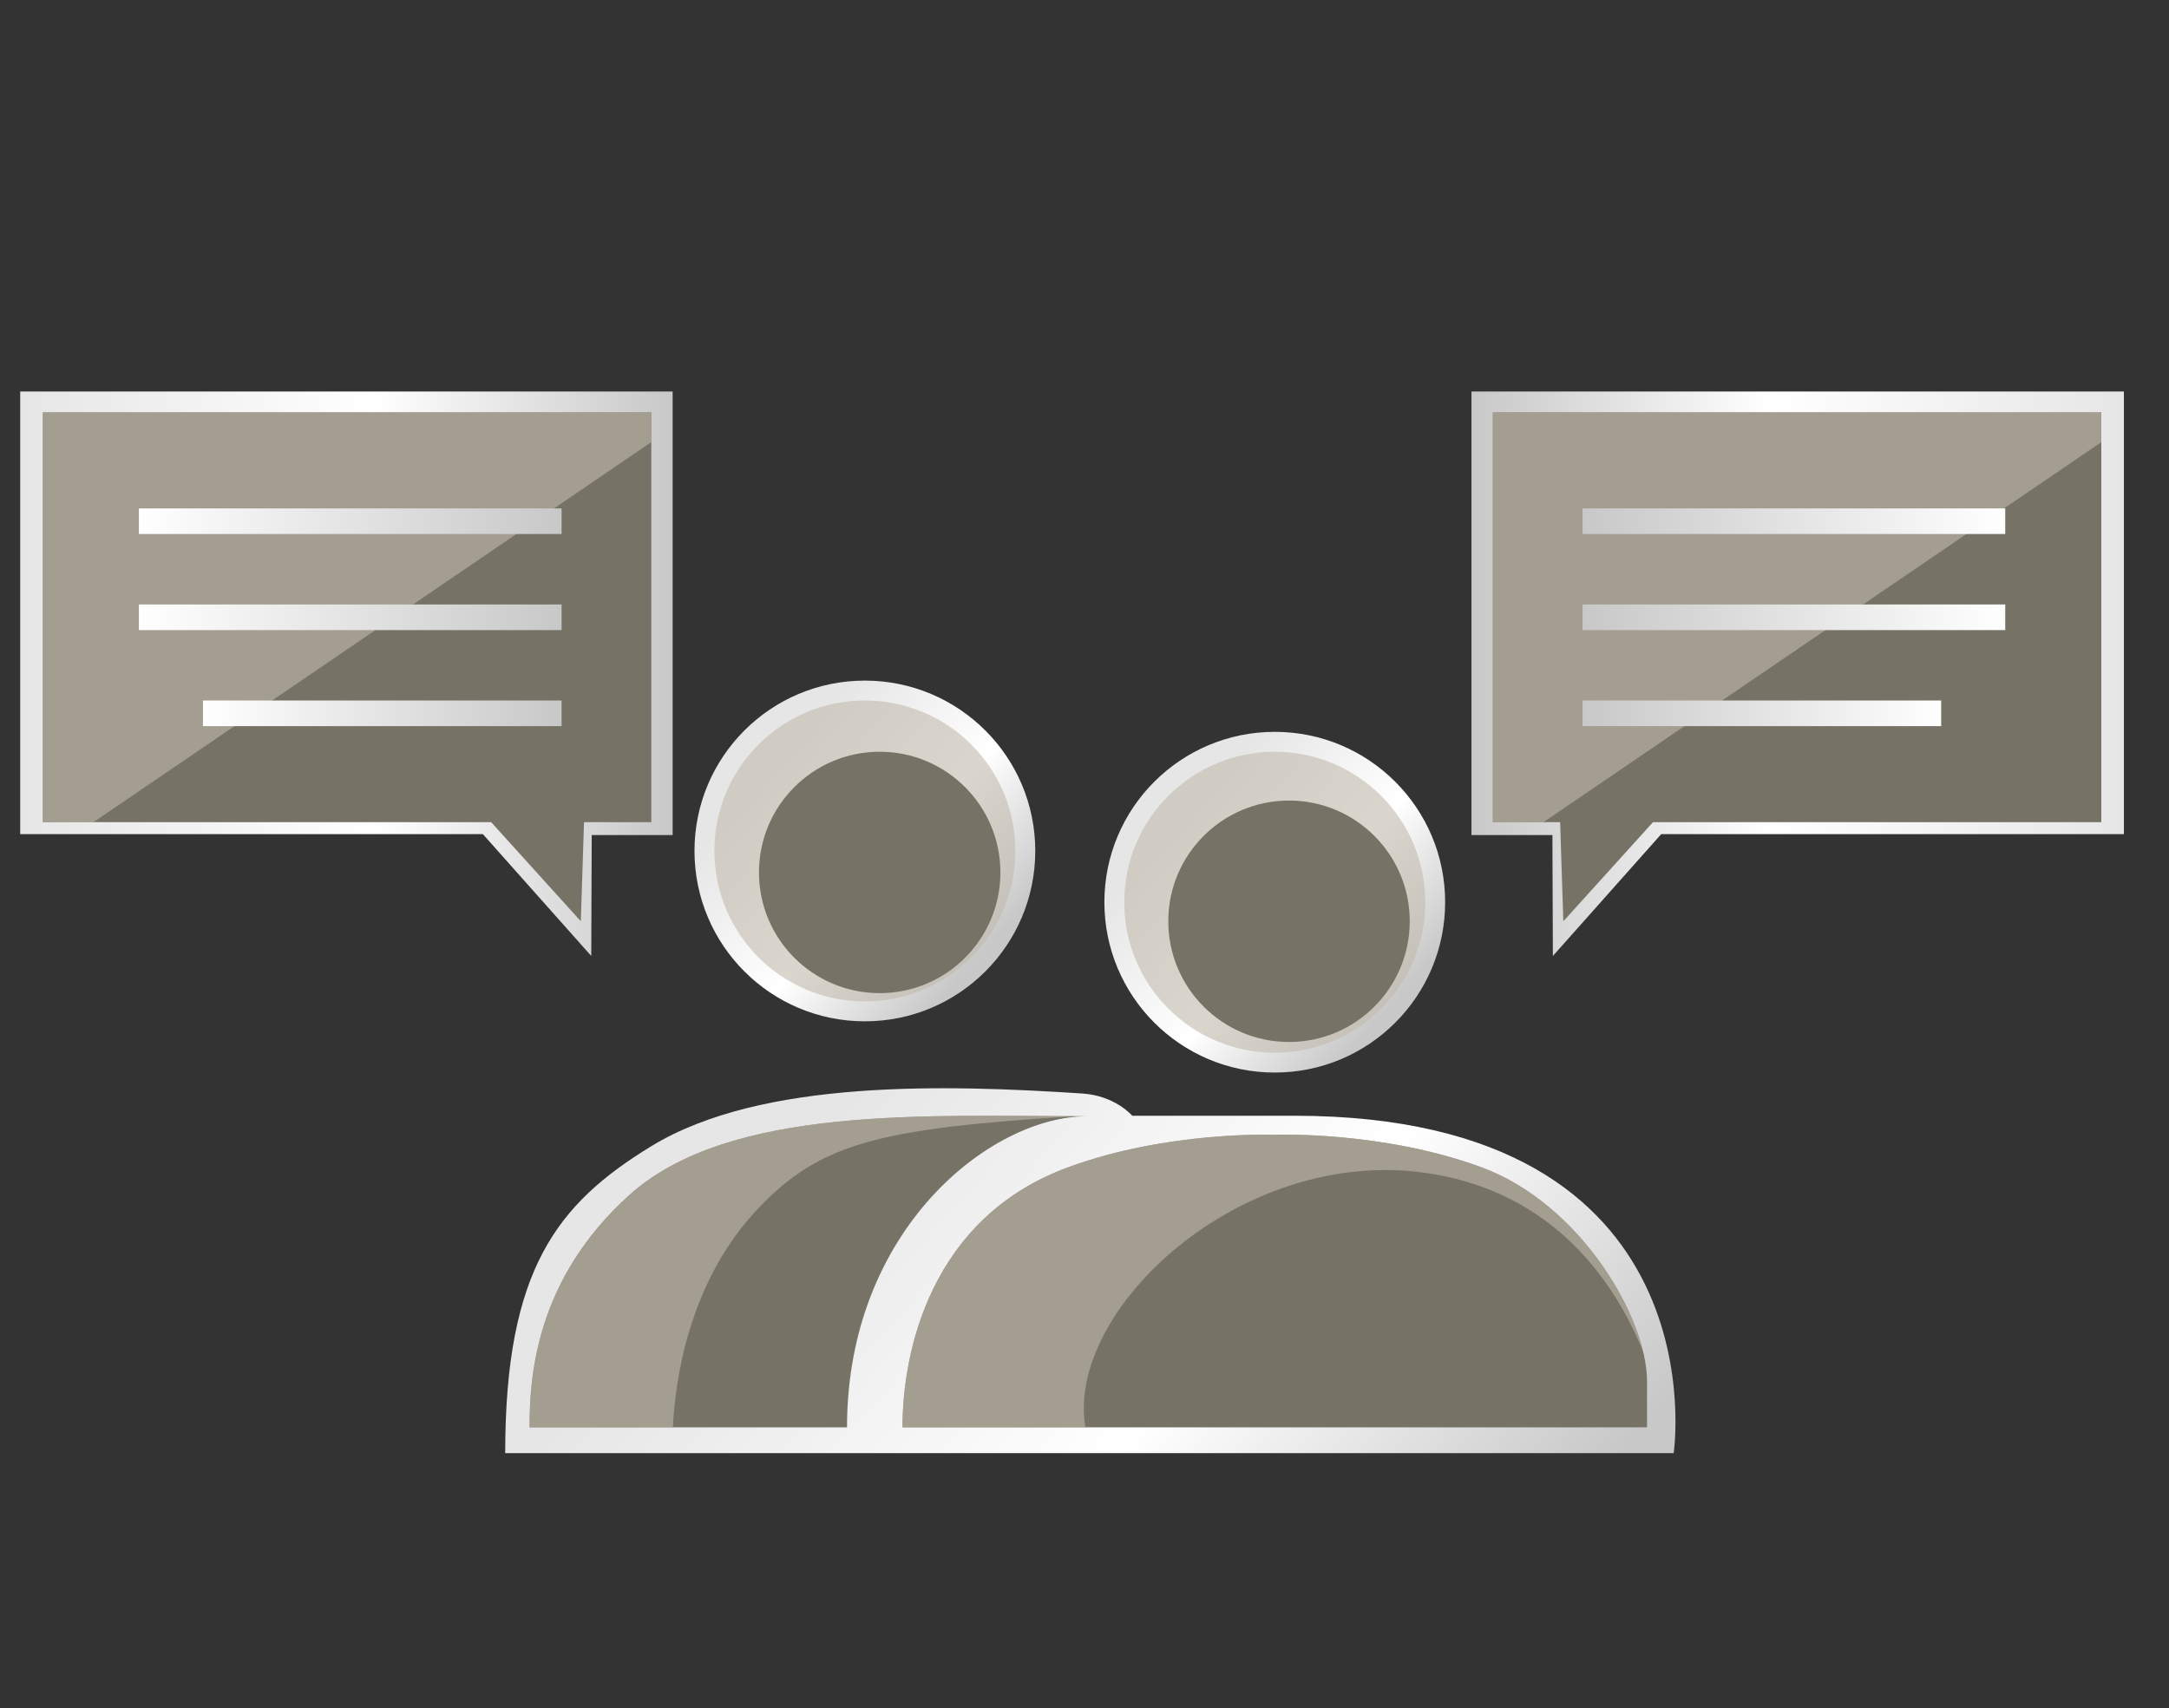 <?xml version="1.0" encoding="utf-8"?>
<!-- Generator: Adobe Illustrator 16.0.0, SVG Export Plug-In . SVG Version: 6.00 Build 0)  -->
<!DOCTYPE svg PUBLIC "-//W3C//DTD SVG 1.1//EN" "http://www.w3.org/Graphics/SVG/1.1/DTD/svg11.dtd">
<svg version="1.1" id="Layer_1" xmlns="http://www.w3.org/2000/svg" xmlns:xlink="http://www.w3.org/1999/xlink" x="0px" y="0px"
	 width="107.354px" height="84.559px" viewBox="0 0 107.354 84.559" enable-background="new 0 0 107.354 84.559"
	 xml:space="preserve">
<rect x="0" y="0" width="107.354" height="84.559" fill="#333333" stroke="none"/>
<linearGradient id="SVGID_1_" gradientUnits="userSpaceOnUse" x1="1" y1="33.353" x2="33.293" y2="33.353">
	<stop  offset="0" style="stop-color:#E6E6E6"/>
	<stop  offset="0.54" style="stop-color:#FFFFFF"/>
	<stop  offset="1" style="stop-color:#C8C8C8"/>
</linearGradient>
<path fill="url(#SVGID_1_)" d="M1,19.381v21.911h22.899l5.365,6.032l0.023-5.985h4.005V19.381H1z"/>
<linearGradient id="SVGID_2_" gradientUnits="userSpaceOnUse" x1="38.228" y1="38.032" x2="48.56" y2="47.27">
	<stop  offset="0" style="stop-color:#E6E6E6"/>
	<stop  offset="0.54" style="stop-color:#FFFFFF"/>
	<stop  offset="1" style="stop-color:#C8C8C8"/>
</linearGradient>
<path fill="url(#SVGID_2_)" d="M51.24,42.123c0,4.66-3.776,8.436-8.433,8.436c-4.659,0-8.434-3.775-8.434-8.436
	c0-4.655,3.775-8.431,8.434-8.431C47.464,33.693,51.24,37.468,51.24,42.123z"/>
<linearGradient id="SVGID_3_" gradientUnits="userSpaceOnUse" x1="58.516" y1="40.57" x2="68.847" y2="49.808">
	<stop  offset="0" style="stop-color:#E6E6E6"/>
	<stop  offset="0.54" style="stop-color:#FFFFFF"/>
	<stop  offset="1" style="stop-color:#C8C8C8"/>
</linearGradient>
<circle fill="url(#SVGID_3_)" cx="63.094" cy="44.662" r="8.433"/>
<linearGradient id="SVGID_4_" gradientUnits="userSpaceOnUse" x1="40.723" y1="55.942" x2="70.533" y2="82.599">
	<stop  offset="0" style="stop-color:#E6E6E6"/>
	<stop  offset="0.54" style="stop-color:#FFFFFF"/>
	<stop  offset="1" style="stop-color:#C8C8C8"/>
</linearGradient>
<path fill="url(#SVGID_4_)" d="M25.005,71.936h57.833c0,0,2.486-16.703-18.786-16.703c-2.303,0-8.013,0-8.013,0
	s-0.832-0.996-2.486-1.102c-6.63-0.429-15.838-0.736-21.317,2.609C27.575,59.587,25.005,62.85,25.005,71.936z"/>
<path fill="#777266" d="M73.298,57.775c-4.938-1.808-10.204-1.598-10.204-1.598s-5.267-0.21-10.204,1.598
	c-6.841,2.501-8.221,9.146-8.221,12.884h18.425h18.425c0,0,0-0.502,0-2.294C81.519,65.265,78.238,59.578,73.298,57.775z"/>
<path fill="#777266" d="M2.119,20.412v20.288H24.31l4.438,4.906l0.158-4.906h3.33V20.412H2.119z"/>
<path opacity="0.6" fill="#C1BAAC" d="M70.543,44.662c0,4.115-3.336,7.451-7.449,7.451s-7.449-3.336-7.449-7.451
	c0-4.112,3.336-7.447,7.449-7.447S70.543,40.551,70.543,44.662z"/>
<path opacity="0.6" fill="#C1BAAC" d="M50.255,42.123c0,4.116-3.334,7.451-7.448,7.451c-4.114,0-7.448-3.335-7.448-7.451
	c0-4.111,3.334-7.446,7.448-7.446C46.92,34.677,50.255,38.012,50.255,42.123z"/>
<path fill="#777266" d="M41.923,70.658c0-9.751,7.069-15.402,11.906-15.402c-7.875,0-17.718-0.561-22.68,3.902
	c-4.672,4.208-4.938,9.065-4.938,11.5C27.537,70.658,41.923,70.658,41.923,70.658z"/>
<polygon opacity="0.6" fill="#C1BAAC" points="32.235,20.412 2.119,20.412 2.119,40.699 4.628,40.699 32.235,21.888 "/>
<linearGradient id="SVGID_5_" gradientUnits="userSpaceOnUse" x1="6.874" y1="30.558" x2="27.796" y2="30.558">
	<stop  offset="0" style="stop-color:#FFFFFF"/>
	<stop  offset="1" style="stop-color:#C8C8C8"/>
</linearGradient>
<rect x="6.874" y="29.923" fill="url(#SVGID_5_)" width="20.921" height="1.269"/>
<linearGradient id="SVGID_6_" gradientUnits="userSpaceOnUse" x1="10.045" y1="35.311" x2="27.796" y2="35.311">
	<stop  offset="0" style="stop-color:#FFFFFF"/>
	<stop  offset="1" style="stop-color:#C8C8C8"/>
</linearGradient>
<rect x="10.045" y="34.677" fill="url(#SVGID_6_)" width="17.75" height="1.269"/>
<linearGradient id="SVGID_7_" gradientUnits="userSpaceOnUse" x1="6.874" y1="25.802" x2="27.796" y2="25.802">
	<stop  offset="0" style="stop-color:#FFFFFF"/>
	<stop  offset="1" style="stop-color:#C8C8C8"/>
</linearGradient>
<rect x="6.874" y="25.168" fill="url(#SVGID_7_)" width="20.921" height="1.267"/>
<linearGradient id="SVGID_8_" gradientUnits="userSpaceOnUse" x1="-1910.183" y1="33.353" x2="-1877.89" y2="33.353" gradientTransform="matrix(-1 0 0 1 -1805.06 0)">
	<stop  offset="0" style="stop-color:#E6E6E6"/>
	<stop  offset="0.54" style="stop-color:#FFFFFF"/>
	<stop  offset="1" style="stop-color:#C8C8C8"/>
</linearGradient>
<path fill="url(#SVGID_8_)" d="M72.83,19.381v21.958h4.006l0.023,5.985l5.363-6.032h22.9V19.381H72.83z"/>
<path fill="#777266" d="M73.888,20.412v20.288h3.33l0.158,4.906l4.438-4.906h22.19V20.412H73.888z"/>
<polygon opacity="0.6" fill="#C1BAAC" points="104.004,20.412 73.888,20.412 73.888,40.699 76.397,40.699 104.004,21.888 "/>
<linearGradient id="SVGID_9_" gradientUnits="userSpaceOnUse" x1="-1904.309" y1="30.558" x2="-1883.388" y2="30.558" gradientTransform="matrix(-1 0 0 1 -1805.06 0)">
	<stop  offset="0" style="stop-color:#FFFFFF"/>
	<stop  offset="1" style="stop-color:#C8C8C8"/>
</linearGradient>
<rect x="78.327" y="29.923" fill="url(#SVGID_9_)" width="20.922" height="1.269"/>
<linearGradient id="SVGID_10_" gradientUnits="userSpaceOnUse" x1="-1901.139" y1="35.311" x2="-1883.388" y2="35.311" gradientTransform="matrix(-1 0 0 1 -1805.06 0)">
	<stop  offset="0" style="stop-color:#FFFFFF"/>
	<stop  offset="1" style="stop-color:#C8C8C8"/>
</linearGradient>
<rect x="78.327" y="34.677" fill="url(#SVGID_10_)" width="17.752" height="1.269"/>
<linearGradient id="SVGID_11_" gradientUnits="userSpaceOnUse" x1="-1904.309" y1="25.802" x2="-1883.388" y2="25.802" gradientTransform="matrix(-1 0 0 1 -1805.06 0)">
	<stop  offset="0" style="stop-color:#FFFFFF"/>
	<stop  offset="1" style="stop-color:#C8C8C8"/>
</linearGradient>
<rect x="78.327" y="25.168" fill="url(#SVGID_11_)" width="20.922" height="1.267"/>
<path fill="#777266" d="M69.775,45.604c0,3.301-2.676,5.978-5.974,5.978c-3.302,0-5.977-2.677-5.977-5.978
	c0-3.298,2.675-5.974,5.977-5.974C67.099,39.63,69.775,42.306,69.775,45.604z"/>
<circle fill="#777266" cx="43.54" cy="43.189" r="5.975"/>
<path opacity="0.6" fill="#C1BAAC" d="M70.543,58.059c6.374,0.903,9.384,5.436,10.766,8.806c-0.786-3.173-3.789-7.548-8.011-9.09
	c-4.938-1.808-10.204-1.598-10.204-1.598s-5.267-0.21-10.204,1.598c-6.841,2.501-8.221,9.146-8.221,12.884h9.053
	C52.723,64.844,61.411,56.764,70.543,58.059z"/>
<path opacity="0.6" fill="#C1BAAC" d="M37.566,59.78c3.061-3.188,5.899-3.916,15.674-4.526c-7.772-0.023-17.25-0.45-22.09,3.905
	c-4.672,4.208-4.938,9.065-4.938,11.5c0.589,0,3.755,0,7.093,0C33.415,68.358,34.077,63.415,37.566,59.78z"/>
</svg>
